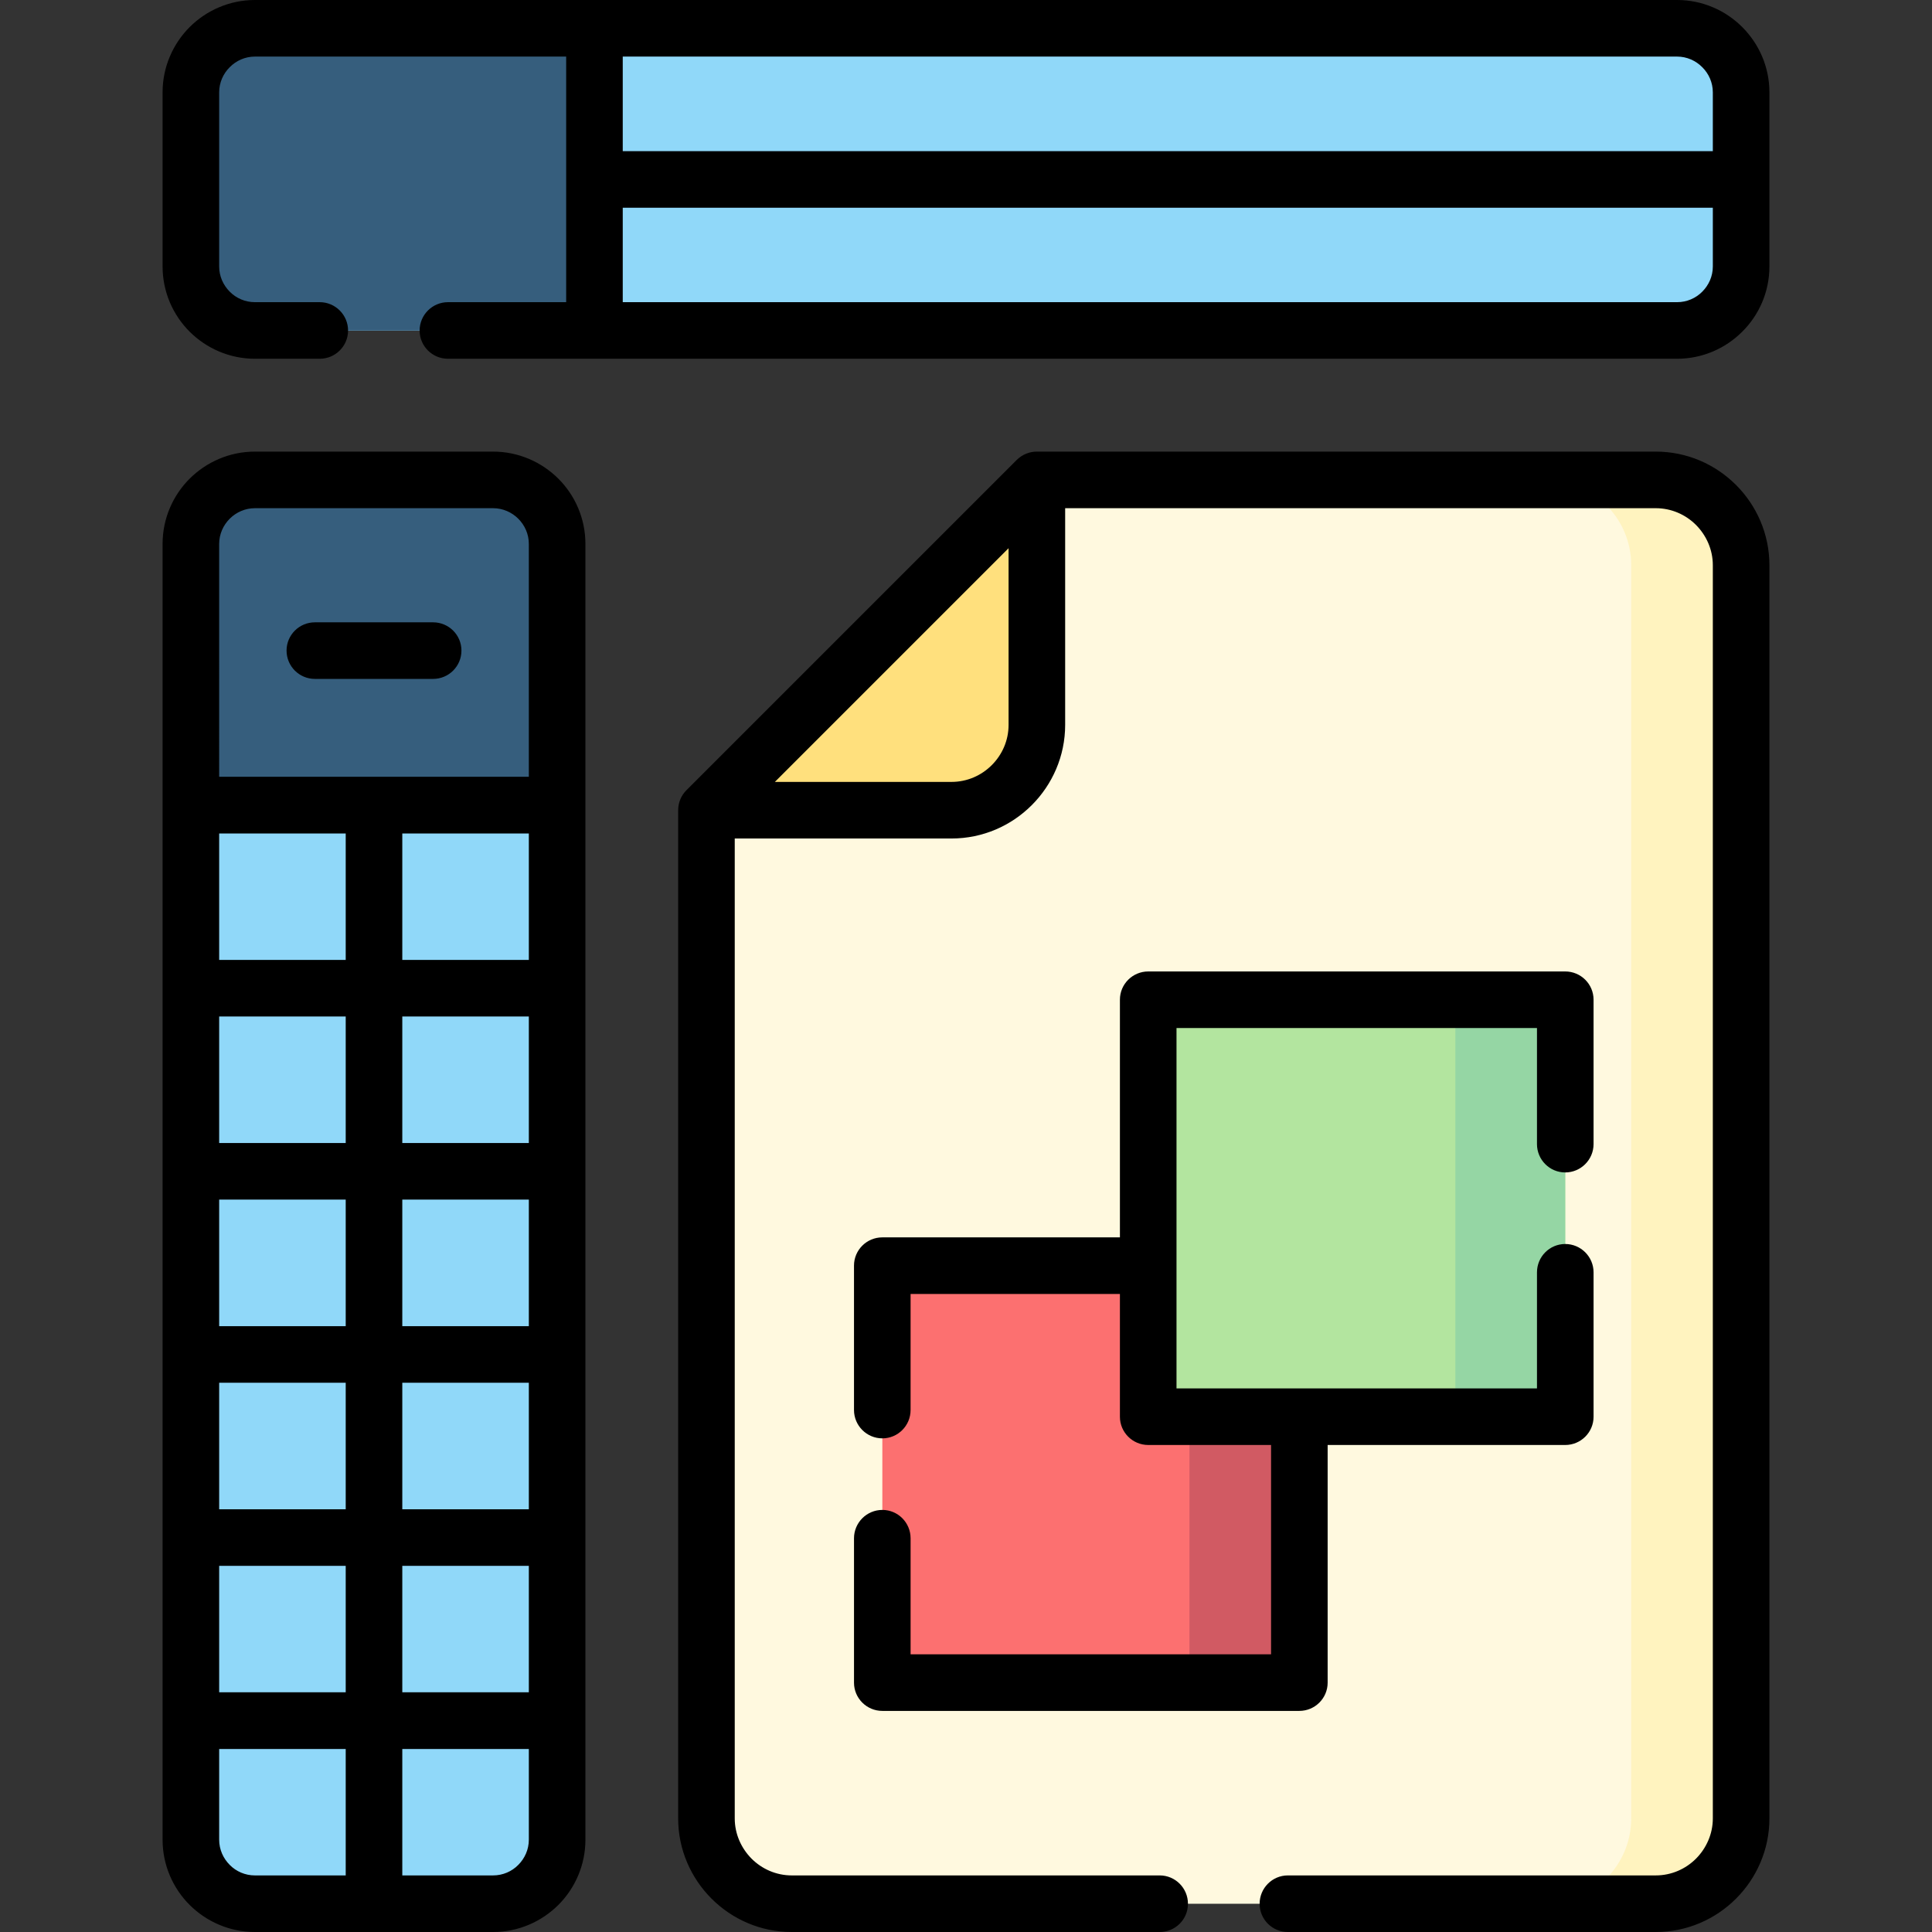 <svg id="Layer_1" enable-background="new 0 0 512 512" height="512" viewBox="0 0 512 512" width="512" xmlns="http://www.w3.org/2000/svg"><rect x="0" y="0" width="512" height="512" fill="#333333" stroke="none"/><g><g clip-rule="evenodd" fill-rule="evenodd"><path d="m274.766 127.164h164.014c12.444 0 22.621 10.177 22.621 22.621v332.112c0 12.444-10.177 22.621-22.621 22.621h-228.928c-12.445 0-22.621-10.176-22.621-22.621v-267.17z" fill="#fff9df"/><path d="m409.668 127.164h29.112c12.444 0 22.621 10.177 22.621 22.621v332.112c0 12.444-10.177 22.621-22.621 22.621h-29.112c12.445 0 22.621-10.176 22.621-22.621v-332.113c0-12.444-10.176-22.62-22.621-22.62z" fill="#fff3bf"/><path d="m252.145 214.727c12.444 0 22.621-10.176 22.621-22.621 0-21.656 0-43.286 0-64.942l-87.535 87.563z" fill="#ffe07d"/><path d="m130.679 127.164h-63.129c-9.326 0-16.952 7.654-16.952 16.98v343.393c0 9.327 7.625 16.98 16.952 16.98h63.128c9.326 0 16.951-7.653 16.951-16.98v-343.393c.001-9.327-7.624-16.98-16.95-16.98z" fill="#90d8f9"/><path d="m130.679 127.164h-63.129c-9.326 0-16.952 7.654-16.952 16.98v69.223h97.031v-69.223c.001-9.327-7.624-16.98-16.95-16.98z" fill="#365e7d"/><path d="m239.644 335.399h98.874c3.203 0 5.811 2.636 5.811 5.839v98.845c0 3.203-2.608 5.84-5.811 5.84h-98.874c-3.204 0-5.812-2.637-5.812-5.84v-98.845c0-3.202 2.608-5.839 5.812-5.839z" fill="#fc7070"/><path d="m309.377 335.399h29.141c3.203 0 5.811 2.636 5.811 5.839v98.845c0 3.203-2.608 5.84-5.811 5.84h-29.141c3.204 0 5.84-2.637 5.84-5.84v-98.845c0-3.202-2.636-5.839-5.84-5.839z" fill="#d15a63"/><path d="m310.114 264.929h98.874c3.203 0 5.811 2.636 5.811 5.839v98.846c0 3.203-2.608 5.839-5.811 5.839h-98.874c-3.204 0-5.812-2.636-5.812-5.839v-98.846c.001-3.203 2.609-5.839 5.812-5.839z" fill="#b3e59f"/><path d="m379.847 264.929h29.141c3.203 0 5.811 2.636 5.811 5.839v98.846c0 3.203-2.608 5.839-5.811 5.839h-29.141c3.204 0 5.84-2.636 5.84-5.839v-98.846c0-3.203-2.636-5.839-5.84-5.839z" fill="#95d6a4"/><path d="m67.55 87.591h376.9c9.326 0 16.952-7.654 16.952-16.979v-46.149c0-9.327-7.625-16.952-16.952-16.952h-376.9c-9.326 0-16.952 7.625-16.952 16.952v46.148c.001 9.327 7.626 16.98 16.952 16.98z" fill="#90d8f9"/><path d="m67.55 87.591h90.001v-80.079h-90.001c-9.326 0-16.952 7.625-16.952 16.952v46.148c.001 9.326 7.626 16.979 16.952 16.979z" fill="#365e7d"/></g><path d="m307.336 497.005c4.139 0 7.484 3.373 7.484 7.512s-3.345 7.483-7.484 7.483h-97.484c-8.306 0-15.818-3.373-21.289-8.844-5.443-5.442-8.844-12.983-8.844-21.26v-267.169c0-2.098.85-3.997 2.239-5.357l87.507-87.507c1.474-1.446 3.401-2.183 5.301-2.183h164.014c8.306 0 15.817 3.373 21.289 8.844 5.442 5.442 8.844 12.982 8.844 21.26v332.112c0 8.277-3.401 15.818-8.844 21.26-5.472 5.471-12.983 8.844-21.289 8.844h-97.485c-4.139 0-7.483-3.345-7.483-7.483s3.345-7.512 7.483-7.512h97.485c4.167 0 7.937-1.701 10.687-4.451 2.721-2.75 4.45-6.52 4.45-10.658v-332.112c0-4.139-1.729-7.908-4.45-10.658-2.75-2.75-6.52-4.45-10.687-4.45h-156.502v57.43c0 8.277-3.402 15.818-8.844 21.26-5.471 5.471-12.983 8.844-21.289 8.844h-57.431v259.686c0 4.139 1.73 7.908 4.451 10.658 2.75 2.75 6.52 4.451 10.687 4.451zm-188.62-401.93c-4.139 0-7.512-3.345-7.512-7.484s3.373-7.512 7.512-7.512h31.323v-65.084h-82.489c-2.58 0-4.961 1.077-6.661 2.806-1.729 1.701-2.807 4.083-2.807 6.662v46.148c0 2.608 1.077 4.961 2.807 6.69 1.701 1.728 4.082 2.777 6.661 2.777h17.178c4.139 0 7.513 3.373 7.513 7.512s-3.374 7.484-7.513 7.484h-17.178c-6.718 0-12.841-2.75-17.292-7.172-4.422-4.422-7.172-10.545-7.172-17.291v-46.148c0-6.719 2.75-12.841 7.172-17.292 4.451-4.422 10.574-7.171 17.292-7.171h376.9c6.718 0 12.841 2.749 17.263 7.171 4.451 4.451 7.2 10.573 7.2 17.292v46.148c0 6.747-2.75 12.869-7.2 17.291-4.422 4.422-10.545 7.172-17.263 7.172h-325.734zm46.319-14.996h279.415c2.58 0 4.961-1.049 6.661-2.777 1.729-1.729 2.807-4.082 2.807-6.69v-15.562h-288.883zm288.882-40.025v-15.59c0-2.58-1.077-4.961-2.807-6.662-1.701-1.729-4.081-2.806-6.661-2.806h-279.414v25.059h288.882zm-46.602 297.131c0-4.139 3.345-7.512 7.483-7.512 4.139 0 7.512 3.373 7.512 7.512v38.268c0 4.139-3.374 7.484-7.512 7.484h-62.958v62.987c0 4.139-3.373 7.483-7.512 7.483h-110.496c-4.139 0-7.512-3.345-7.512-7.483v-38.268c0-4.139 3.373-7.512 7.512-7.512s7.484 3.374 7.484 7.512v30.756h95.529v-55.475h-32.543c-4.138 0-7.512-3.345-7.512-7.484v-32.542h-55.475v30.756c0 4.139-3.345 7.512-7.484 7.512s-7.512-3.373-7.512-7.512v-38.268c0-4.139 3.373-7.483 7.512-7.483h62.959v-62.987c0-4.139 3.374-7.483 7.512-7.483h110.496c4.139 0 7.512 3.345 7.512 7.483v38.268c0 4.139-3.374 7.512-7.512 7.512-4.139 0-7.483-3.374-7.483-7.512v-30.756h-95.528v95.501h95.528zm-323.862-157.268c-4.139 0-7.512-3.345-7.512-7.512 0-4.139 3.373-7.483 7.512-7.483h31.323c4.139 0 7.512 3.345 7.512 7.483 0 4.167-3.374 7.512-7.512 7.512zm23.159 40.961v33.506h33.534v-33.506zm33.534 48.501h-33.534v33.535h33.534zm0 48.531h-33.534v33.534h33.534zm0 48.53h-33.534v33.534h33.534zm0 48.529h-33.534v33.506h33.534zm0 48.53h-33.534v33.506h24.066c2.58 0 4.961-1.049 6.662-2.778 1.729-1.73 2.806-4.083 2.806-6.691zm-48.529 33.506v-33.506h-33.535v24.038c0 2.608 1.077 4.961 2.807 6.691 1.701 1.729 4.082 2.778 6.661 2.778h24.067zm-33.535-48.53h33.535v-33.506h-33.535zm0-48.501h33.535v-33.534h-33.535zm0-48.53h33.535v-33.534h-33.535zm0-48.53h33.535v-33.535h-33.535zm0-48.53h33.535v-33.506h-33.535zm0-48.529h82.064v-61.711c0-2.608-1.077-4.961-2.806-6.69-1.701-1.701-4.082-2.778-6.662-2.778h-63.128c-2.58 0-4.961 1.077-6.661 2.778-1.729 1.729-2.807 4.082-2.807 6.69zm9.468-86.175h63.128c6.718 0 12.841 2.749 17.291 7.171 4.422 4.423 7.172 10.545 7.172 17.292v343.393c0 6.747-2.75 12.87-7.172 17.292-4.45 4.422-10.573 7.171-17.291 7.171h-63.128c-6.718 0-12.841-2.749-17.292-7.171-4.422-4.422-7.172-10.545-7.172-17.292 0-114.464 0-228.929 0-343.393 0-6.747 2.75-12.869 7.172-17.292 4.451-4.422 10.574-7.171 17.292-7.171zm199.732 25.597-61.937 61.938h46.801c4.167 0 7.937-1.701 10.686-4.451 2.75-2.75 4.45-6.52 4.45-10.659z"/></g></svg>
